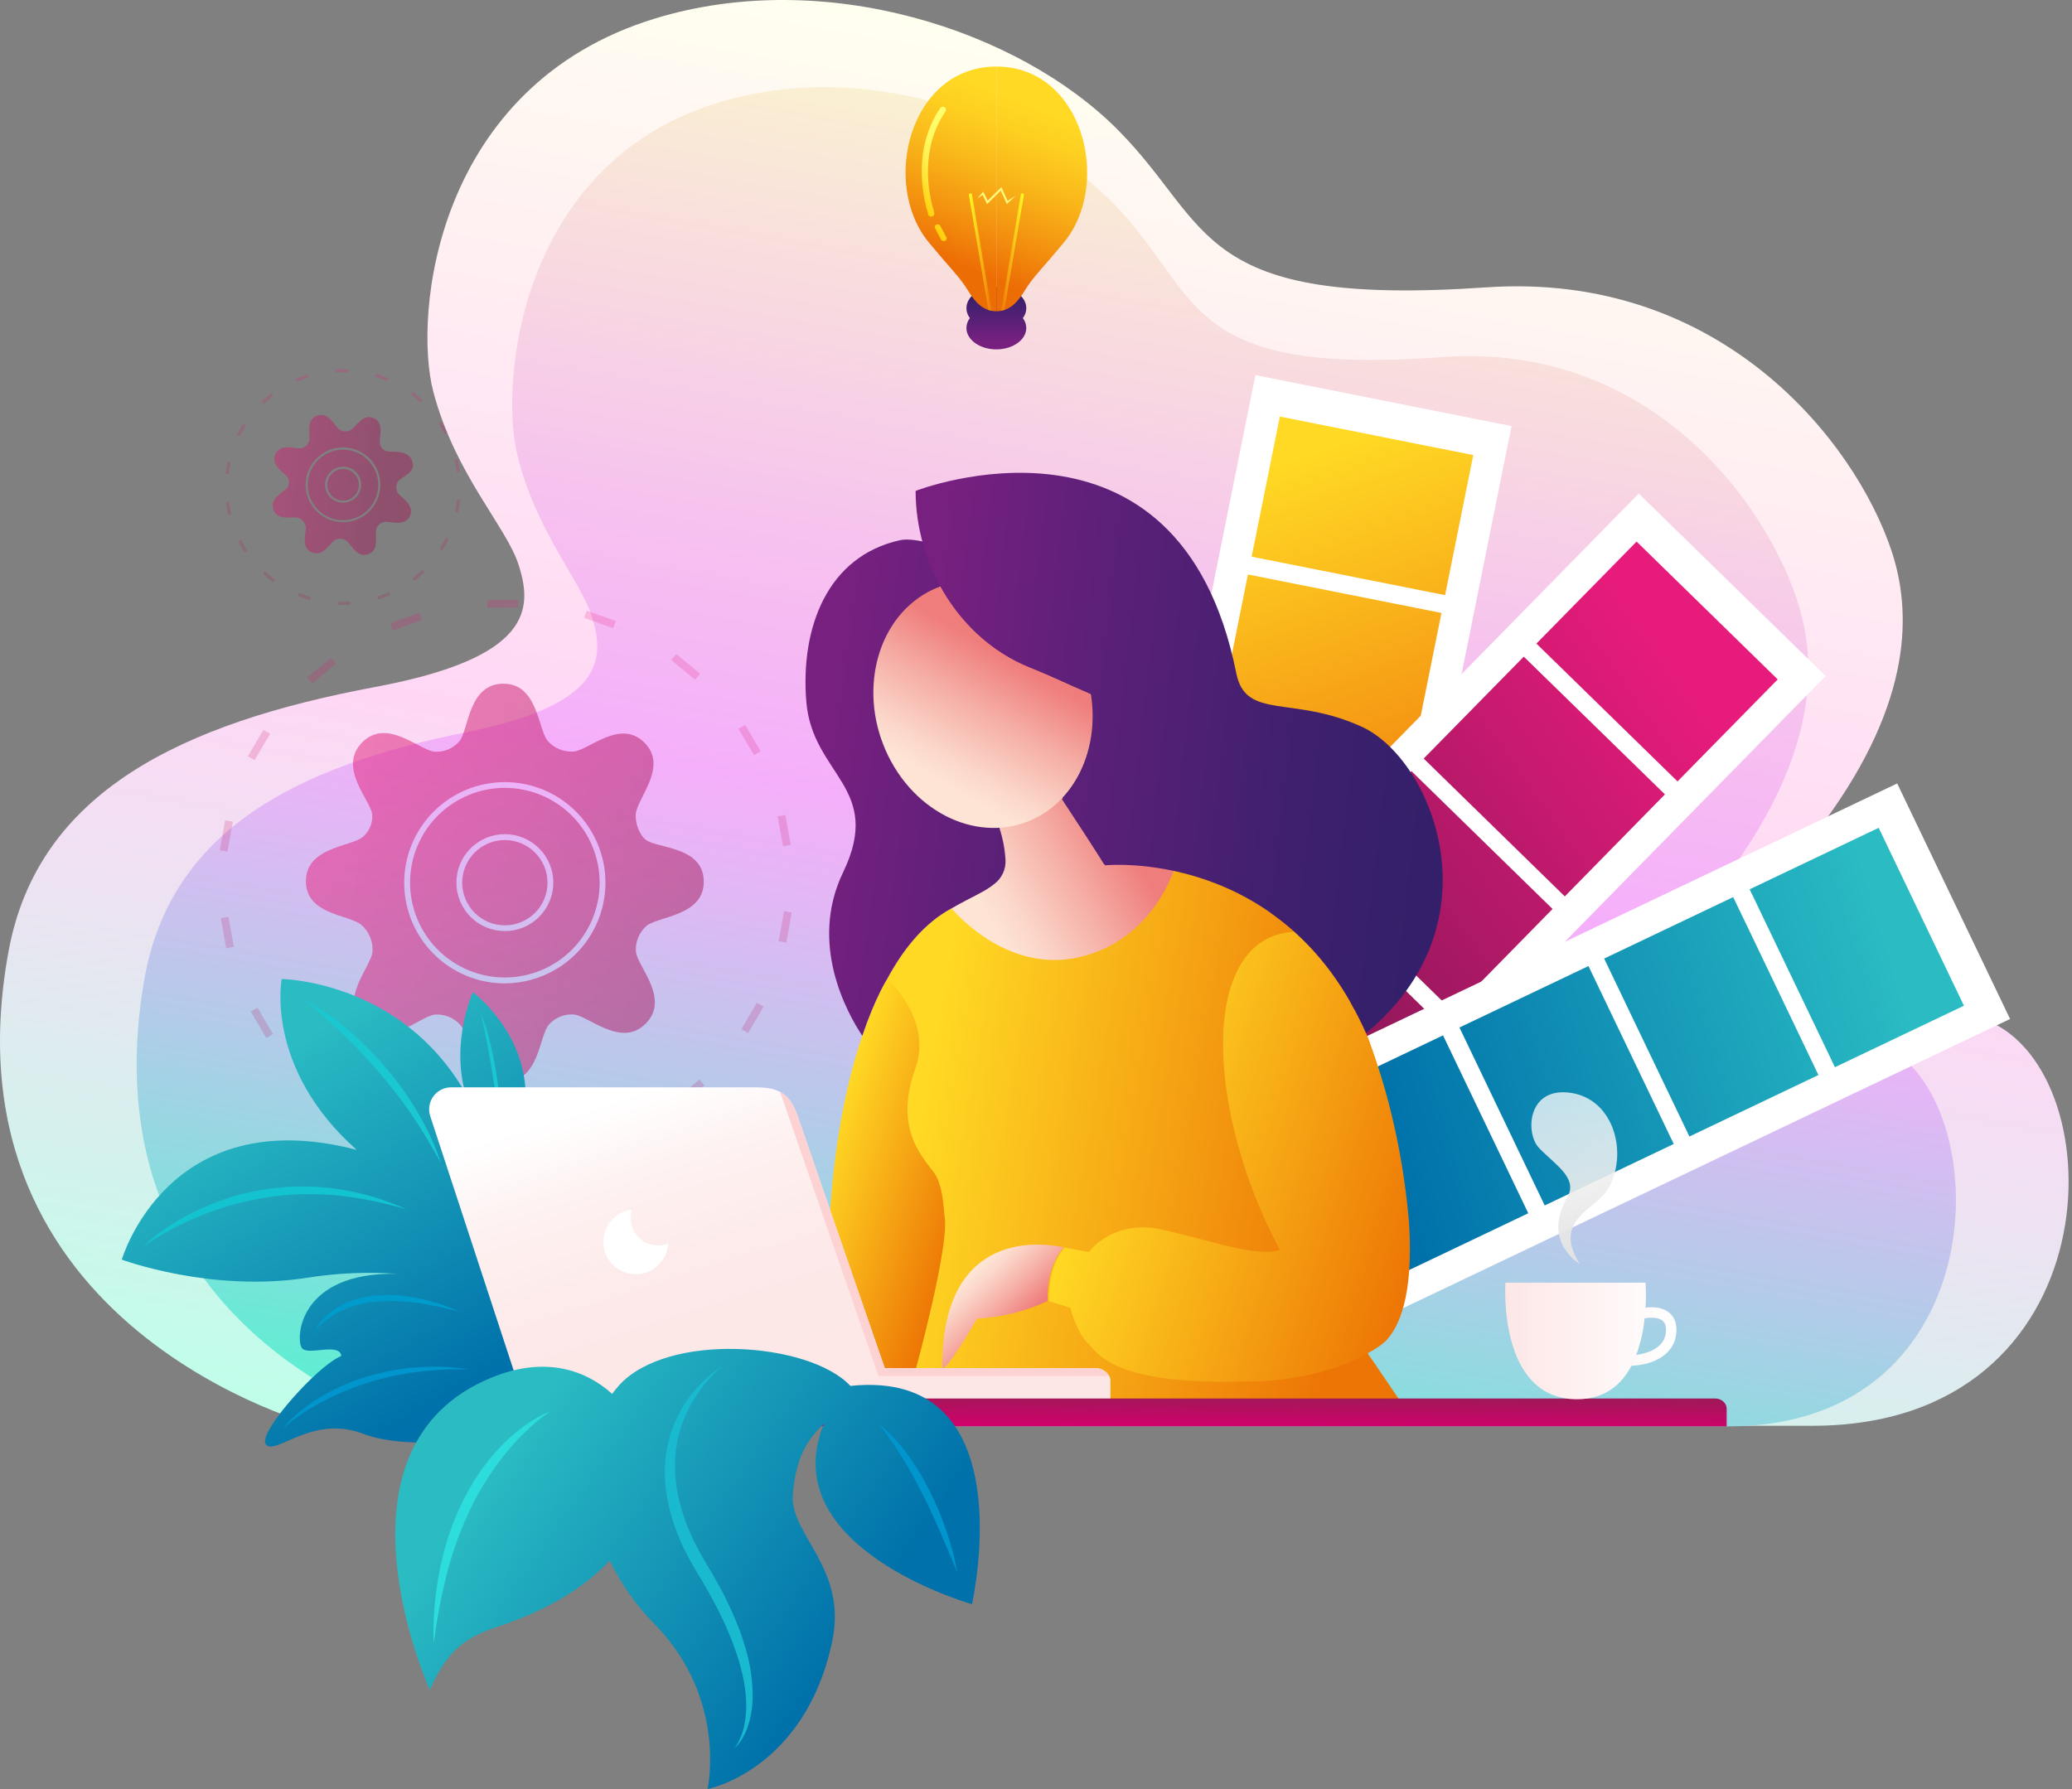<svg width="594" height="513" viewBox="0 0 594 513" fill="none" xmlns="http://www.w3.org/2000/svg">
<rect x="0" y="0" width="594" height="513" fill="#808080" stroke="none"/>
<path fill-rule="evenodd" clip-rule="evenodd" d="M519.562 408.828L91.326 409C91.326 409 -17.596 381.362 2.466 272.705C10.903 226.879 52.373 207.311 107.569 196.986C152.419 188.594 152.829 174.689 148.623 161.812C145.053 150.874 130.452 135.952 124.229 112.352C118.398 90.191 124.824 24.506 187.826 5.295C236.394 -9.532 292.143 8.566 320.637 37.412C347.702 64.771 342.478 88.145 426.079 82.4C493.513 77.778 531.985 126.816 542.308 158.089C547.871 174.974 548.692 200.721 522.781 235.901C509.179 254.339 522.989 273.597 569.784 292.683C606.857 307.796 606 408.828 519.562 408.828Z" fill="url(#paint0_linear_2_89)"/>
<path fill-rule="evenodd" clip-rule="evenodd" d="M495.5 409H119.405C119.405 409 23.716 383.068 41.339 281.045C48.777 238.026 85.182 219.655 133.675 209.957C173.077 202.079 173.433 189.026 169.729 176.934C166.578 166.669 153.765 152.655 148.325 130.507C143.2 109.701 148.836 48.037 204.214 29.971C246.88 16.053 295.854 33.038 320.885 60.123C344.667 85.84 340.072 107.774 413.518 102.39C472.754 98.051 506.567 144.085 515.622 173.449C520.51 189.295 521.229 213.472 498.463 246.495C486.519 263.803 498.654 281.887 539.779 299.798C572.344 313.991 573.5 409 495.5 409Z" fill="url(#paint1_linear_2_89)"/>
<path fill-rule="evenodd" clip-rule="evenodd" d="M359.907 107.559L433.331 122.176L393.826 318.29L320.402 303.673L359.907 107.559Z" fill="white"/>
<path fill-rule="evenodd" clip-rule="evenodd" d="M366.904 119.439L422.36 130.497L414.281 170.653L358.819 159.618L366.904 119.439ZM339.578 255.095L395.034 266.136L386.942 306.31L331.48 295.269L339.578 255.095ZM348.698 209.809L340.601 249.989L396.063 261.023L404.155 220.849L348.698 209.809ZM357.76 164.725L349.686 204.893L405.148 215.933L413.24 175.759L357.76 164.725Z" fill="url(#paint2_linear_2_89)"/>
<path fill-rule="evenodd" clip-rule="evenodd" d="M469.796 141.519L523.36 193.841L383.289 336.628L329.725 284.3L469.796 141.519Z" fill="url(#paint3_linear_2_89)"/>
<path fill-rule="evenodd" clip-rule="evenodd" d="M469.177 155.292L509.635 194.811L480.916 224.063L440.459 184.544L469.177 155.292ZM372.289 254.09L412.746 293.609L384.051 322.861L343.594 283.342L372.289 254.09ZM404.636 221.117L375.936 250.37L416.393 289.889L445.087 260.636L404.636 221.117ZM436.835 188.288L408.141 217.51L448.598 257.036L477.299 227.783L436.835 188.288Z" fill="url(#paint4_linear_2_89)"/>
<path fill-rule="evenodd" clip-rule="evenodd" d="M543.886 224.647L576.246 292.18L395.7 378.212L363.34 310.678L543.886 224.647Z" fill="white"/>
<path fill-rule="evenodd" clip-rule="evenodd" d="M538.579 237.371L501.591 254.994L506.398 265.023L508.314 269.016L526.038 306.006L563.02 288.377L538.579 237.371ZM413.686 296.882L376.697 314.505L401.138 365.517L438.127 347.888L413.686 296.882ZM461.735 290.276L460.598 287.895L455.38 277.004L418.392 294.627L442.839 345.65L479.827 328.021L461.735 290.276ZM503.673 271.409L501.626 267.13L496.867 257.238L459.878 274.861L464.953 285.449L466.375 288.425L484.319 325.879L521.308 308.25L503.673 271.409Z" fill="url(#paint5_linear_2_89)"/>
<path fill-rule="evenodd" clip-rule="evenodd" d="M392 387.997L391.922 387.884L392.125 387.788L392.613 387.515C394.124 386.699 395.528 385.729 396.825 384.604C400.603 380.771 404.976 371.933 403.649 350.578C401.692 327.325 394.017 300.185 390.215 293.097C388.579 290.05 387.169 287.187 385.657 284.431C382.92 279.845 379.768 275.564 376.204 271.588C362.674 258.613 348.431 251.501 336.716 249.179C328.042 246.894 316.625 247.989 316.619 247.989L297.479 217.326C297.479 217.326 293.213 218.85 287.799 220.849L287.537 220.945L286.906 221.177L285.717 221.599L285.58 221.647L285.496 221.677L285.086 221.825L283.474 222.421L283.17 222.528L282.932 222.617L282.593 222.724L282.313 222.825L282.093 222.903L281.373 223.165L281.183 223.236L281.016 223.295L280.885 223.343L280.713 223.409H280.647C283.896 230.134 287.983 238.704 288.311 246.62V246.555C288.311 246.721 288.311 246.888 288.311 247.055C288.307 247.082 288.307 247.11 288.311 247.138C288.291 248.385 287.997 249.594 287.431 250.705C286.865 251.816 286.083 252.746 285.086 253.494C282.182 255.845 279.071 256.887 272.818 260.428L272.919 260.464L272.818 260.428C241.142 277.498 238.013 347.906 238.013 347.906L254.963 401.174H401.025L393.695 390.389L392 387.997Z" fill="url(#paint6_linear_2_89)"/>
<path fill-rule="evenodd" clip-rule="evenodd" d="M254.309 280.7C254.309 280.7 240.761 301.816 237.971 347.954L253.642 392.306L262.513 392.698C262.513 392.698 272.074 357.756 270.843 349.114C270.438 346.269 270.491 341.972 268.689 337.806C266.886 333.64 255.368 325.873 262.382 306.458C267.517 292.145 254.309 280.7 254.309 280.7Z" fill="url(#paint7_linear_2_89)"/>
<path fill-rule="evenodd" clip-rule="evenodd" d="M336.668 249.096C336.668 249.096 330.659 269.552 309.39 274.462C288.12 279.372 272.776 260.452 272.776 260.452C279.029 256.881 282.123 255.816 285.026 253.471C286.104 252.66 286.929 251.643 287.501 250.421C288.073 249.199 288.325 247.914 288.257 246.567C287.93 238.633 283.848 230.063 280.594 223.355L287.733 220.754C293.147 218.754 297.413 217.231 297.413 217.231L316.553 247.894C316.553 247.894 328.012 246.805 336.668 249.096Z" fill="url(#paint8_linear_2_89)"/>
<path fill-rule="evenodd" clip-rule="evenodd" d="M300.341 373.064C293.918 376.03 287.175 377.707 280.112 378.093C280.112 378.093 270.117 395.353 270.117 391.836C270.117 351.668 299.722 356.548 304.945 357.661C304.916 357.661 299.954 362.5 300.341 373.064Z" fill="url(#paint9_linear_2_89)"/>
<path fill-rule="evenodd" clip-rule="evenodd" d="M397.152 384.634C395.855 385.759 394.451 386.729 392.94 387.544L392.452 387.818L392.25 387.866L392.327 388.026C376.221 396.775 357.867 396.079 357.867 396.079C319.266 397.359 314.863 388.145 311.692 384.979C308.521 381.813 306.855 374.998 306.855 374.998L300.668 373.094C300.668 373.094 300.221 363.261 305.243 357.691L312.162 359.042C312.162 359.042 318.974 349.162 333.878 352.727C348.782 356.292 354.642 358.512 361.776 358.905C365.583 359.113 366.869 358.345 366.869 358.345C345.617 318.511 343.445 268.671 371.033 267.159C374.106 269.99 376.966 273.021 379.613 276.254C382.253 279.568 384.633 283.059 386.752 286.729C388.448 289.544 391.024 294.906 391.173 295.263C396.396 307.982 401.989 327.319 403.946 350.572C405.303 371.933 400.93 380.771 397.152 384.634Z" fill="url(#paint10_linear_2_89)"/>
<path fill-rule="evenodd" clip-rule="evenodd" d="M247.193 297.001C250.923 285.973 254.332 280.7 254.332 280.7C259.033 271.968 265.042 264.63 272.776 260.464C279.029 256.893 282.123 255.827 285.026 253.483C286.104 252.672 286.929 251.655 287.501 250.433C288.073 249.211 288.325 247.926 288.257 246.579C288.075 243.488 287.506 240.47 286.549 237.526C284.985 232.503 282.635 227.593 280.6 223.403L287.739 220.748C293.153 218.748 297.419 217.225 297.419 217.225L316.559 247.888C316.559 247.888 327.982 246.817 336.657 249.078C348.371 251.399 362.645 258.553 376.174 271.528C379.732 275.505 382.878 279.787 385.61 284.372C386.514 286.02 387.395 287.711 388.281 289.449C405.499 225.724 278.036 150.459 258.003 154.899C237.227 159.493 229.445 179.896 231.147 201.12C232.849 222.343 253.44 225.765 241.69 250.15C231.855 270.558 242.755 290.306 247.193 297.001Z" fill="url(#paint11_linear_2_89)"/>
<path fill-rule="evenodd" clip-rule="evenodd" d="M312.751 199.048C312.703 198.994 312.645 198.953 312.579 198.923C305.969 196.114 302.197 194.162 295.206 191.353C284.062 186.865 275.263 178.378 269.623 168.141C268.365 168.599 267.147 169.147 265.97 169.784C250.977 177.985 245.914 199.048 254.666 216.802C263.417 234.556 282.67 242.341 297.669 234.14C309.366 227.73 315.018 213.463 312.751 199.048Z" fill="url(#paint12_linear_2_89)"/>
<path fill-rule="evenodd" clip-rule="evenodd" d="M391.619 296.251C429.994 264.41 410.473 217.689 390.542 208.464C370.611 199.239 357.141 206.678 354.404 192.99C338.049 111.237 262.483 140.763 262.483 140.763C262.483 161.928 274.977 183.223 295.206 191.353C302.197 194.168 305.969 196.114 312.579 198.923C313.09 199.144 313.174 200.334 313.299 201.959C313.626 205.673 313.299 211.922 311.936 216.153C310.934 219.37 309.522 222.396 307.7 225.23C305.743 228.206 304.374 229.075 304.469 229.223L316.845 248.12C316.845 248.12 368.029 242.894 391.619 296.251Z" fill="url(#paint13_linear_2_89)"/>
<g opacity="0.5">
<path d="M144.729 225.908C142.945 225.908 141.177 226.083 139.427 226.431C137.677 226.779 135.978 227.295 134.329 227.978C132.68 228.662 131.114 229.499 129.63 230.491C128.146 231.483 126.774 232.61 125.512 233.872C124.25 235.134 123.123 236.508 122.132 237.992C121.141 239.476 120.303 241.043 119.62 242.692C118.938 244.341 118.422 246.041 118.074 247.792C117.726 249.543 117.552 251.311 117.552 253.096C117.552 254.881 117.726 256.649 118.074 258.4C118.423 260.151 118.938 261.851 119.621 263.5C120.304 265.149 121.141 266.716 122.133 268.2C123.124 269.685 124.251 271.058 125.513 272.32C126.774 273.582 128.147 274.709 129.631 275.701C131.115 276.693 132.681 277.53 134.329 278.214C135.978 278.897 137.677 279.412 139.428 279.761C141.178 280.109 142.945 280.283 144.729 280.283C146.514 280.283 148.281 280.109 150.032 279.76C151.782 279.412 153.481 278.896 155.13 278.213C156.779 277.53 158.345 276.693 159.829 275.701C161.312 274.71 162.685 273.583 163.947 272.321C165.209 271.059 166.335 269.686 167.327 268.202C168.318 266.718 169.155 265.152 169.838 263.503C170.521 261.854 171.037 260.155 171.385 258.404C171.733 256.654 171.907 254.886 171.907 253.102C171.906 251.317 171.73 249.549 171.381 247.799C171.032 246.048 170.516 244.349 169.832 242.7C169.149 241.052 168.311 239.485 167.32 238.001C166.328 236.517 165.202 235.144 163.94 233.882C162.679 232.62 161.307 231.493 159.823 230.501C158.34 229.508 156.775 228.67 155.127 227.986C153.479 227.302 151.78 226.785 150.03 226.436C148.281 226.086 146.514 225.91 144.729 225.908ZM144.729 266.975C143.817 266.975 142.913 266.886 142.018 266.708C141.123 266.53 140.254 266.266 139.411 265.916C138.568 265.567 137.767 265.139 137.009 264.631C136.25 264.124 135.548 263.547 134.903 262.902C134.258 262.256 133.682 261.554 133.176 260.794C132.669 260.035 132.241 259.234 131.892 258.391C131.544 257.547 131.28 256.678 131.103 255.782C130.925 254.887 130.837 253.983 130.837 253.07C130.838 252.157 130.927 251.253 131.106 250.358C131.284 249.463 131.549 248.593 131.898 247.75C132.248 246.907 132.677 246.106 133.184 245.348C133.692 244.589 134.269 243.887 134.915 243.243C135.56 242.598 136.263 242.022 137.022 241.516C137.781 241.009 138.583 240.582 139.426 240.233C140.269 239.885 141.139 239.622 142.034 239.445C142.929 239.268 143.833 239.18 144.745 239.181C145.658 239.182 146.561 239.272 147.456 239.451C148.351 239.63 149.22 239.895 150.062 240.245C150.905 240.596 151.705 241.025 152.463 241.533C153.221 242.041 153.922 242.619 154.567 243.265C155.211 243.911 155.786 244.614 156.292 245.374C156.798 246.134 157.225 246.936 157.573 247.78C157.92 248.624 158.183 249.493 158.359 250.389C158.536 251.285 158.623 252.189 158.622 253.102C158.62 254.014 158.53 254.917 158.351 255.811C158.172 256.705 157.907 257.573 157.558 258.415C157.208 259.257 156.78 260.057 156.273 260.815C155.766 261.573 155.19 262.275 154.545 262.919C153.901 263.564 153.199 264.14 152.442 264.647C151.684 265.153 150.884 265.581 150.042 265.931C149.2 266.28 148.332 266.544 147.438 266.723C146.544 266.902 145.641 266.974 144.729 266.975ZM156.956 253.102C156.956 253.905 156.877 254.7 156.721 255.488C156.564 256.275 156.332 257.04 156.025 257.782C155.718 258.524 155.341 259.229 154.895 259.897C154.449 260.564 153.942 261.182 153.375 261.75C152.807 262.318 152.189 262.825 151.522 263.271C150.854 263.717 150.15 264.094 149.408 264.401C148.667 264.709 147.902 264.941 147.115 265.097C146.327 265.254 145.532 265.332 144.729 265.332C143.927 265.332 143.131 265.254 142.344 265.097C141.557 264.941 140.792 264.709 140.051 264.401C139.309 264.094 138.604 263.717 137.937 263.271C137.269 262.825 136.652 262.318 136.084 261.75C135.516 261.182 135.01 260.564 134.563 259.897C134.118 259.229 133.741 258.524 133.434 257.782C133.126 257.04 132.895 256.275 132.738 255.488C132.581 254.7 132.503 253.905 132.503 253.102C132.503 252.298 132.581 251.503 132.738 250.715C132.895 249.928 133.126 249.163 133.434 248.421C133.741 247.679 134.118 246.974 134.563 246.307C135.01 245.639 135.516 245.021 136.084 244.453C136.652 243.885 137.269 243.378 137.937 242.932C138.604 242.486 139.309 242.109 140.051 241.802C140.792 241.495 141.557 241.263 142.344 241.106C143.131 240.949 143.927 240.871 144.729 240.871C145.532 240.872 146.327 240.951 147.114 241.108C147.901 241.265 148.665 241.497 149.406 241.805C150.148 242.113 150.852 242.49 151.519 242.936C152.186 243.382 152.804 243.889 153.371 244.457C153.939 245.024 154.446 245.642 154.892 246.309C155.338 246.977 155.714 247.681 156.022 248.423C156.329 249.165 156.562 249.929 156.719 250.716C156.876 251.504 156.955 252.299 156.956 253.102ZM201.762 252.816C201.762 242.603 188.328 243.359 185.103 240.764C183.205 239.234 182.051 235.854 182.271 233.39C182.676 228.813 191.63 219.832 184.764 212.963C177.803 206.006 168.95 215.07 164.422 215.499C163.02 215.595 161.669 215.375 160.369 214.839C159.069 214.304 157.955 213.508 157.027 212.452C154.195 209.059 154.195 196.037 144.331 196.037C134.217 196.037 134.389 209.25 131.7 212.559C130.81 213.588 129.736 214.364 128.48 214.888C127.224 215.411 125.918 215.627 124.56 215.535C120.271 215.136 110.924 205.774 103.874 212.827C96.657 220.046 106.254 229.444 106.712 233.55C106.798 234.775 106.603 235.953 106.129 237.085C105.654 238.217 104.95 239.181 104.016 239.978C100.542 242.835 87.697 242.871 87.697 252.667C87.697 262.356 100.054 262.19 103.654 265.243C104.745 266.221 105.566 267.389 106.115 268.748C106.663 270.108 106.884 271.518 106.777 272.98C106.367 277.265 97.02 286.622 104.07 293.674C111.209 300.816 120.437 291.353 124.679 290.925C126.073 290.826 127.417 291.043 128.709 291.576C130.001 292.109 131.107 292.901 132.027 293.954C135.002 297.477 135.002 310.143 144.7 310.143C154.606 310.143 154.457 297.329 157.307 293.865C158.2 292.839 159.274 292.065 160.529 291.542C161.784 291.019 163.09 290.801 164.446 290.889C168.807 291.288 178.071 300.554 185.073 293.549C192.213 286.407 182.741 277.123 182.307 272.909C182.202 271.508 182.414 270.157 182.943 268.856C183.473 267.555 184.264 266.44 185.317 265.511C188.721 262.678 201.762 262.69 201.762 252.816ZM144.729 281.979C142.835 281.98 140.959 281.795 139.102 281.426C137.244 281.057 135.44 280.51 133.69 279.785C131.94 279.06 130.277 278.172 128.702 277.12C127.127 276.067 125.669 274.871 124.329 273.532C122.99 272.193 121.793 270.735 120.741 269.16C119.688 267.585 118.799 265.922 118.073 264.172C117.348 262.421 116.8 260.617 116.43 258.759C116.06 256.901 115.875 255.024 115.874 253.129C115.873 251.235 116.057 249.358 116.426 247.499C116.795 245.641 117.342 243.836 118.066 242.085C118.79 240.335 119.678 238.671 120.73 237.095C121.781 235.519 122.977 234.061 124.315 232.721C125.654 231.381 127.111 230.184 128.685 229.13C130.26 228.077 131.922 227.187 133.671 226.461C135.421 225.736 137.224 225.187 139.082 224.817C140.94 224.446 142.815 224.261 144.71 224.26C146.604 224.259 148.48 224.443 150.338 224.811C152.196 225.18 154 225.727 155.75 226.451C157.5 227.175 159.163 228.063 160.739 229.115C162.314 230.167 163.772 231.362 165.112 232.701C166.452 234.04 167.649 235.497 168.702 237.072C169.755 238.647 170.645 240.31 171.37 242.06C172.096 243.81 172.645 245.614 173.015 247.472C173.386 249.33 173.572 251.207 173.573 253.102C173.57 254.995 173.383 256.87 173.012 258.727C172.641 260.584 172.092 262.387 171.366 264.136C170.64 265.885 169.751 267.547 168.699 269.121C167.646 270.695 166.451 272.151 165.112 273.49C163.774 274.829 162.317 276.025 160.744 277.077C159.17 278.129 157.509 279.018 155.76 279.744C154.012 280.47 152.21 281.018 150.353 281.389C148.497 281.76 146.622 281.977 144.729 281.979Z" fill="url(#paint14_linear_2_89)"/>
</g>
<g opacity="0.45">
<path d="M94.878 129.541C94.253 129.768 93.656 130.054 93.088 130.399C92.519 130.744 91.99 131.141 91.499 131.591C91.009 132.04 90.567 132.533 90.174 133.069C89.781 133.606 89.444 134.176 89.163 134.779C88.883 135.382 88.664 136.006 88.506 136.652C88.348 137.299 88.255 137.954 88.227 138.619C88.198 139.283 88.235 139.944 88.337 140.601C88.439 141.259 88.604 141.9 88.833 142.524C89.061 143.149 89.348 143.746 89.694 144.314C90.04 144.882 90.438 145.411 90.888 145.9C91.338 146.39 91.831 146.831 92.369 147.223C92.906 147.615 93.476 147.951 94.079 148.231C94.682 148.51 95.307 148.728 95.953 148.885C96.6 149.041 97.255 149.133 97.919 149.16C98.584 149.187 99.244 149.149 99.901 149.046C100.558 148.943 101.199 148.776 101.823 148.547C102.447 148.317 103.042 148.029 103.61 147.682C104.177 147.335 104.705 146.936 105.193 146.484C105.682 146.033 106.122 145.539 106.513 145.001C106.904 144.463 107.238 143.892 107.517 143.287C107.795 142.683 108.012 142.058 108.167 141.411C108.322 140.764 108.413 140.109 108.439 139.444C108.464 138.779 108.425 138.118 108.321 137.462C108.216 136.805 108.049 136.164 107.818 135.54C107.589 134.92 107.301 134.327 106.955 133.763C106.609 133.198 106.212 132.673 105.763 132.187C105.314 131.701 104.822 131.263 104.288 130.873C103.753 130.483 103.185 130.149 102.585 129.871C101.985 129.592 101.363 129.375 100.72 129.219C100.077 129.063 99.425 128.97 98.764 128.942C98.103 128.914 97.445 128.95 96.792 129.051C96.138 129.152 95.5 129.315 94.878 129.541ZM100.125 143.825C99.482 144.061 98.818 144.164 98.134 144.135C97.449 144.106 96.797 143.947 96.176 143.658C95.555 143.369 95.013 142.972 94.55 142.467C94.087 141.962 93.738 141.387 93.504 140.743C93.27 140.099 93.168 139.435 93.199 138.75C93.229 138.066 93.39 137.413 93.68 136.793C93.97 136.172 94.368 135.631 94.874 135.169C95.38 134.707 95.955 134.359 96.599 134.126C97.244 133.894 97.908 133.793 98.592 133.825C99.276 133.857 99.928 134.019 100.548 134.311C101.168 134.602 101.708 135.002 102.169 135.509C102.63 136.016 102.976 136.592 103.207 137.237C103.441 137.881 103.542 138.545 103.512 139.229C103.481 139.914 103.321 140.566 103.031 141.187C102.74 141.807 102.343 142.349 101.837 142.811C101.332 143.273 100.769 143.592 100.125 143.825ZM102.612 137.451C102.819 138.016 102.91 138.598 102.885 139.199C102.861 139.8 102.722 140.373 102.469 140.919C102.217 141.464 101.869 141.941 101.427 142.348C100.985 142.756 100.481 143.063 99.917 143.27C99.353 143.477 98.77 143.568 98.169 143.544C97.569 143.519 96.996 143.38 96.45 143.127C95.905 142.875 95.428 142.527 95.021 142.085C94.614 141.642 94.307 141.139 94.1 140.574C93.893 140.01 93.801 139.427 93.826 138.826C93.851 138.226 93.989 137.652 94.242 137.107C94.494 136.561 94.842 136.084 95.284 135.677C95.726 135.269 96.229 134.962 96.793 134.755C97.358 134.548 97.941 134.456 98.542 134.481C99.142 134.505 99.716 134.644 100.261 134.897C100.807 135.15 101.283 135.498 101.691 135.94C102.098 136.383 102.405 136.886 102.612 137.451ZM118.188 132.219C116.885 128.648 112.239 129.839 110.769 129.345C109.817 128.989 109.2 128.322 108.919 127.345C108.479 125.702 110.448 121.429 107.176 119.917C103.903 118.406 101.94 122.667 100.417 123.399C99.406 123.852 98.414 123.813 97.442 123.28C96.02 122.459 94.354 117.923 90.897 119.185C87.441 120.447 89.113 125.059 88.607 126.553C88.231 127.557 87.529 128.209 86.501 128.511C84.954 128.922 80.504 126.857 78.945 130.214C77.386 133.57 81.92 135.695 82.58 137.07C82.975 137.95 82.937 138.811 82.467 139.653C81.616 141.093 77.148 142.748 78.397 146.158C79.647 149.569 83.925 147.902 85.537 148.497C86.605 148.923 87.297 149.689 87.613 150.795C88.024 152.342 85.959 156.794 89.315 158.353C92.67 159.913 94.723 155.449 96.145 154.782C97.146 154.333 98.128 154.373 99.09 154.901C100.571 155.746 102.196 160.157 105.575 158.919C108.954 157.681 107.36 153.205 107.884 151.64C108.265 150.636 108.971 149.983 110.002 149.682C111.572 149.265 115.981 151.306 117.528 147.974C119.075 144.641 114.618 142.552 113.928 141.135C113.466 140.126 113.5 139.134 114.029 138.159C114.886 136.731 119.449 135.659 118.188 132.219ZM102.017 149.063C101.357 149.306 100.68 149.482 99.985 149.591C99.29 149.7 98.591 149.741 97.888 149.712C97.185 149.684 96.492 149.587 95.808 149.422C95.124 149.257 94.463 149.027 93.825 148.731C93.186 148.436 92.583 148.081 92.014 147.667C91.446 147.253 90.923 146.787 90.446 146.269C89.97 145.752 89.548 145.193 89.181 144.592C88.815 143.992 88.51 143.361 88.268 142.701C88.025 142.04 87.849 141.362 87.74 140.667C87.631 139.972 87.591 139.273 87.62 138.57C87.649 137.867 87.746 137.173 87.911 136.489C88.077 135.805 88.307 135.144 88.603 134.506C88.899 133.867 89.254 133.264 89.668 132.695C90.083 132.127 90.549 131.604 91.066 131.127C91.584 130.651 92.143 130.229 92.743 129.863C93.344 129.496 93.974 129.192 94.634 128.95C95.295 128.707 95.973 128.532 96.668 128.423C97.363 128.315 98.062 128.275 98.764 128.304C99.467 128.333 100.16 128.431 100.844 128.597C101.528 128.763 102.188 128.993 102.827 129.29C103.465 129.586 104.068 129.941 104.636 130.356C105.204 130.771 105.726 131.238 106.202 131.755C106.678 132.273 107.1 132.833 107.466 133.434C107.832 134.035 108.136 134.665 108.377 135.326C108.619 135.986 108.794 136.663 108.902 137.357C109.01 138.052 109.05 138.75 109.021 139.452C108.991 140.154 108.894 140.847 108.729 141.53C108.563 142.213 108.333 142.873 108.038 143.511C107.743 144.148 107.388 144.751 106.974 145.319C106.561 145.887 106.095 146.409 105.579 146.885C105.062 147.361 104.505 147.783 103.905 148.149C103.306 148.516 102.677 148.82 102.017 149.063Z" fill="url(#paint15_linear_2_89)"/>
</g>
<g opacity="0.2">
<path fill-rule="evenodd" clip-rule="evenodd" d="M99.792 106.752H96.133V105.83H99.792V106.752ZM88.143 107.347L84.704 108.639L85.019 109.502L88.458 108.252L88.143 107.347ZM77.719 112.805L74.917 115.156L75.512 115.864L78.32 113.483L77.719 112.805ZM69.776 121.435L67.944 124.607L68.741 125.065L70.574 121.893L69.776 121.435ZM65.273 132.291L64.636 135.898L65.546 136.058L66.183 132.452L65.273 132.291ZM64.755 144.033L65.392 147.64L66.296 147.479L65.659 143.873L64.755 144.033ZM68.283 155.241L70.11 158.413L70.907 157.954L69.08 154.782L68.283 155.241ZM75.423 164.567L78.225 166.947L78.82 166.239L76.012 163.859L75.423 164.567ZM85.358 170.888L88.797 172.143L89.113 171.274L85.674 170.025L85.358 170.888ZM96.823 173.441H100.488V172.524H96.823V173.441ZM108.472 171.911L111.911 170.655L111.596 169.792L108.157 171.042L108.472 171.911ZM118.896 166.489L121.698 164.109L121.103 163.406L118.301 165.787L118.896 166.489ZM126.839 157.824L128.665 154.651L127.868 154.193L126.042 157.365L126.839 157.824ZM131.337 146.968L131.973 143.361L131.063 143.2L130.432 146.807L131.337 146.968ZM131.854 135.225L131.218 131.654L130.307 131.809L130.95 135.415L131.854 135.225ZM128.326 124.018L126.494 120.846L125.696 121.31L127.529 124.476L128.326 124.018ZM121.187 114.692L118.378 112.341L117.784 113.043L120.592 115.424L121.187 114.692ZM111.281 108.377L107.842 107.127L107.526 107.99L110.942 109.234L111.281 108.377Z" fill="url(#paint16_linear_2_89)"/>
</g>
<g opacity="0.2">
<path fill-rule="evenodd" clip-rule="evenodd" d="M148.612 174.203H139.702V172H148.612V174.203ZM120.245 175.624L111.87 178.711L112.638 180.772L121.012 177.786L120.245 175.624ZM94.86 188.663L88.036 194.279L89.485 195.971L96.324 190.283L94.86 188.663ZM75.518 209.28L71.056 216.857L72.997 217.952L77.459 210.374L75.518 209.28ZM64.55 235.214L63 243.831L65.217 244.213L66.767 235.599L64.55 235.214ZM63.29 263.265L64.84 271.882L67.042 271.498L65.492 262.883L63.29 263.265ZM71.882 290.041L76.329 297.619L78.271 296.522L73.823 288.944L71.882 290.041ZM89.268 312.32L96.092 318.006L97.541 316.315L90.702 310.629L89.268 312.32ZM113.463 327.421L121.837 330.419L122.607 328.343L114.231 325.359L113.463 327.421ZM141.382 333.52H150.307V331.329H141.382V333.52ZM169.75 329.865L178.125 326.864L177.358 324.803L168.983 327.789L169.75 329.865ZM195.135 316.912L201.958 311.226L200.509 309.547L193.686 315.235L195.135 316.912ZM214.478 296.212L218.924 288.631L216.983 287.537L212.537 295.115L214.478 296.212ZM225.431 270.277L226.98 261.66L224.764 261.275L223.227 269.892L225.431 270.277ZM226.69 242.224L225.141 233.693L222.923 234.063L224.489 242.677L226.69 242.224ZM218.099 215.45L213.637 207.873L211.694 208.981L216.158 216.545L218.099 215.45ZM200.714 193.171L193.873 187.555L192.427 189.232L199.265 194.92L200.714 193.171ZM176.591 178.085L168.216 175.098L167.446 177.16L175.765 180.132L176.591 178.085Z" fill="url(#paint17_linear_2_89)"/>
</g>
<path fill-rule="evenodd" clip-rule="evenodd" d="M144.134 348.329C143.255 339.95 141.339 331.816 138.387 323.927C140.636 327.104 143.301 329.882 146.383 332.259C160.52 302.893 135.549 284.509 135.549 284.509C135.549 284.509 129.219 298.495 133.372 313.321C114.869 281.122 80.754 280.723 80.754 280.723C80.754 280.723 75.786 306.173 102.249 329.712C48.073 315.594 34.918 361.184 34.918 361.184C34.918 361.184 60.656 370.784 88.464 366.321C96.862 365.013 105.301 364.656 113.78 365.249C85.43 364.708 84.716 384.015 86.531 386.515C88.226 388.854 96.996 384.902 97.835 388.633C97.894 388.901 97.835 388.633 95.699 389.973C88.774 394.311 73.257 411.72 76.381 414.375C79.504 417.029 89.714 405.62 104.088 411.113C118.462 416.606 144.67 411.476 144.67 411.476C144.67 411.476 179.005 381.622 137.923 369.273C139.518 369.713 140.386 370.011 140.386 370.011C140.386 370.011 200.965 380.742 144.134 348.329Z" fill="url(#paint18_linear_2_89)"/>
<path d="M90.154 381.884C90.965 380.121 92.087 378.585 93.521 377.278C94.232 376.623 94.99 376.028 95.794 375.492C96.205 375.23 96.585 374.897 97.02 374.701L98.305 374.016C101.85 372.332 105.584 371.451 109.508 371.374C113.363 371.124 117.171 371.743 120.895 372.451C121.817 372.683 122.734 372.939 123.65 373.195C124.566 373.451 125.482 373.671 126.375 373.98C128.16 374.635 129.945 375.302 131.67 376.016C129.814 375.629 127.987 375.195 126.172 374.748L120.657 373.724L117.885 373.415C116.967 373.277 116.045 373.19 115.118 373.153L112.352 373.046C111.892 373.016 111.432 373.016 110.971 373.046L109.591 373.105L108.217 373.165L106.854 373.355C105.944 373.438 105.044 373.581 104.153 373.784C102.36 374.144 100.618 374.676 98.929 375.379L97.674 375.921C97.266 376.112 96.87 376.324 96.484 376.557L95.889 376.891C95.682 376.994 95.483 377.113 95.294 377.248L94.152 378.016C92.627 379.107 91.294 380.396 90.154 381.884Z" fill="#009BCD"/>
<path d="M81.194 409.631C81.875 408.614 82.668 407.693 83.574 406.869L84.906 405.637L86.305 404.447C86.763 404.054 87.263 403.709 87.744 403.34C88.226 402.971 88.72 402.614 89.22 402.275C90.249 401.626 91.249 400.936 92.296 400.323C96.514 397.853 100.972 395.944 105.67 394.597C106.265 394.43 106.825 394.216 107.42 394.085L109.204 393.663L110.989 393.258L111.876 393.056L112.774 392.913L116.374 392.359C116.969 392.258 117.564 392.228 118.159 392.187L119.943 392.05C122.359 391.875 124.776 391.837 127.196 391.937C128.402 391.966 129.604 392.057 130.801 392.21C131.991 392.33 133.181 392.466 134.371 392.609C133.181 392.609 131.962 392.651 130.766 392.651C129.57 392.651 128.386 392.603 127.196 392.728L123.626 392.96C122.436 392.996 121.246 393.216 120.057 393.341L118.272 393.562C117.672 393.62 117.077 393.71 116.487 393.829L112.982 394.49L112.108 394.651L111.251 394.877L109.526 395.323L107.8 395.752C107.205 395.889 106.664 396.103 106.099 396.27C104.974 396.645 103.832 396.966 102.725 397.388L99.4 398.644L96.145 400.073C95.062 400.555 94.021 401.12 92.95 401.644C91.879 402.168 90.868 402.781 89.827 403.346C88.785 403.912 87.774 404.536 86.792 405.227L85.305 406.215L83.907 407.25C82.922 407.952 82.018 408.746 81.194 409.631Z" fill="#0096CD"/>
<path d="M40.945 357.518C43.382 355.183 46.026 353.112 48.876 351.305C49.584 350.846 50.304 350.418 51.024 349.977C51.743 349.537 52.481 349.126 53.225 348.721C54.712 347.928 56.225 347.18 57.764 346.478C63.971 343.643 70.457 341.772 77.219 340.865C80.575 340.397 83.946 340.181 87.334 340.217C90.725 340.243 94.096 340.515 97.448 341.032C104.137 342.081 110.554 344.025 116.701 346.865C110.336 344.903 103.843 343.558 97.222 342.829C93.94 342.5 90.65 342.367 87.352 342.431H86.12L84.888 342.496C84.067 342.544 83.246 342.561 82.425 342.633L79.974 342.865C79.153 342.942 78.344 343.085 77.529 343.186C70.985 344.115 64.639 345.791 58.49 348.216C56.949 348.811 55.432 349.459 53.927 350.144C53.171 350.477 52.434 350.846 51.684 351.197C50.934 351.549 50.197 351.929 49.471 352.328C46.512 353.866 43.67 355.596 40.945 357.518Z" fill="#14C3D0"/>
<path d="M87.352 286.729C91.925 289.201 96.17 292.149 100.084 295.573C101.065 296.418 102.041 297.275 102.987 298.156L105.789 300.858C107.574 302.751 109.359 304.607 111.013 306.631L112.262 308.125C112.679 308.625 113.06 309.155 113.452 309.666C114.238 310.702 115.041 311.726 115.791 312.785C117.213 314.958 118.765 317.058 119.955 319.332C122.592 323.816 124.744 328.522 126.411 333.449C123.834 328.968 121.371 324.522 118.438 320.314L117.397 318.725C117.224 318.457 117.04 318.201 116.844 317.945L116.278 317.177L114.029 314.089L111.65 311.113C111.251 310.613 110.87 310.101 110.46 309.619L109.216 308.173C105.932 304.273 102.462 300.547 98.804 296.995C95.145 293.412 91.356 290.002 87.352 286.729Z" fill="#19C8D0"/>
<path d="M137.733 290.395C138.925 293.166 139.853 296.023 140.517 298.965C141.219 301.89 141.802 304.834 142.266 307.798C142.504 309.28 142.713 310.773 142.915 312.25C143.117 313.726 143.278 315.225 143.426 316.719C143.575 318.213 143.7 319.695 143.813 321.201C143.926 322.707 144.004 324.177 144.045 325.694C143.522 322.719 143.052 319.784 142.594 316.826L141.195 307.976L140.826 305.768L140.44 303.56C140.19 302.09 139.928 300.626 139.648 299.156C139.51 298.422 139.367 297.69 139.22 296.96C139.083 296.228 138.923 295.501 138.768 294.769C138.47 293.305 138.149 291.835 137.733 290.395Z" fill="#19C8D0"/>
<path fill-rule="evenodd" clip-rule="evenodd" d="M318.338 395.99V401.209H149.965L123.347 320.064C123.188 319.585 123.088 319.093 123.047 318.59C123.006 318.087 123.026 317.586 123.105 317.087C123.185 316.589 123.322 316.107 123.517 315.641C123.713 315.176 123.96 314.74 124.26 314.334C124.56 313.928 124.904 313.563 125.292 313.24C125.68 312.916 126.1 312.644 126.553 312.421C127.006 312.199 127.479 312.034 127.972 311.925C128.465 311.816 128.964 311.768 129.469 311.779H216.564C219.581 311.779 221.854 312.154 223.638 313.095C225.953 314.285 227.44 316.469 228.666 319.981L253.642 392.306H313.953C314.781 392.276 315.558 392.462 316.282 392.865C317.007 393.268 317.575 393.83 317.987 394.549C318.22 395.001 318.337 395.481 318.338 395.99Z" fill="url(#paint19_linear_2_89)"/>
<path fill-rule="evenodd" clip-rule="evenodd" d="M317.987 394.549H251.857L223.638 313.094C225.953 314.285 227.44 316.469 228.666 319.981L253.642 392.306H313.953C314.781 392.276 315.558 392.462 316.282 392.865C317.007 393.268 317.575 393.83 317.987 394.549Z" fill="#FCD2D2"/>
<path fill-rule="evenodd" clip-rule="evenodd" d="M191.523 356.578C191.461 357.762 191.183 358.892 190.689 359.97C190.194 361.047 189.518 361.995 188.661 362.814C187.803 363.632 186.825 364.263 185.725 364.707C184.626 365.15 183.484 365.375 182.299 365.381C181.114 365.386 179.969 365.173 178.866 364.74C177.762 364.307 176.778 363.686 175.912 362.876C175.047 362.066 174.362 361.124 173.857 360.051C173.352 358.979 173.063 357.851 172.99 356.667C172.917 355.484 173.065 354.329 173.435 353.202C173.804 352.076 174.369 351.057 175.128 350.147C175.888 349.237 176.788 348.499 177.83 347.934C178.872 347.369 179.982 347.016 181.159 346.876C180.709 348.32 180.678 349.773 181.064 351.235C181.45 352.697 182.196 353.945 183.299 354.978C184.403 356.012 185.697 356.673 187.181 356.961C188.665 357.25 190.112 357.122 191.523 356.578Z" fill="white"/>
<path fill-rule="evenodd" clip-rule="evenodd" d="M149 401H491.676C493.502 401 495 402.313 495 403.921V409H149V401Z" fill="url(#paint20_linear_2_89)"/>
<path fill-rule="evenodd" clip-rule="evenodd" d="M243.784 397.394C237.9 391.05 224.525 387.11 210.936 386.8C197.847 386.497 184.556 389.568 177.589 397.097C176.842 397.916 176.144 398.775 175.495 399.674C167.873 392.794 156.224 388.764 140.987 394.978C91.79 415.029 123.192 484.551 123.192 484.551C127.654 474.891 131.735 470.047 142.165 466.624C158.021 461.429 168.248 454.501 174.793 447.442C178.026 454.199 182.272 460.244 187.531 465.577C208.681 487.051 202.839 512.994 202.839 512.994C202.839 512.994 230.802 507.56 238.584 470.594C243.016 449.466 226.334 440.104 227.28 428.462C228.226 416.821 232.26 412.059 236.204 408.226C221.592 443.871 278.63 459.982 278.63 459.982C278.63 459.982 294.159 392.133 243.784 397.394Z" fill="url(#paint21_linear_2_89)"/>
<path d="M157.783 404.673C156.434 405.566 155.143 406.536 153.909 407.584C152.66 408.601 151.482 409.696 150.34 410.815C148.055 413.05 145.935 415.43 143.98 417.957C140.062 423.001 136.776 428.427 134.121 434.235C131.469 440.07 129.375 446.099 127.838 452.322C126.297 458.603 125.123 464.951 124.316 471.368C124.086 464.824 124.556 458.331 125.726 451.888L126.178 449.472C126.351 448.668 126.541 447.871 126.726 447.091C127.071 445.484 127.559 443.913 127.999 442.33C128.953 439.17 130.102 436.083 131.444 433.069C132.784 430.04 134.335 427.124 136.096 424.32C137.867 421.518 139.85 418.875 142.046 416.392C144.243 413.904 146.659 411.651 149.293 409.631C150.599 408.627 151.959 407.702 153.374 406.858C154.777 405.995 156.246 405.267 157.783 404.673Z" fill="#2DDCDC"/>
<path d="M206.902 391.829C199.317 398.335 194.408 407.601 193.629 417.213C193.267 422.055 193.731 426.817 195.021 431.497C196.338 436.194 198.171 440.679 200.518 444.954C201.679 447.103 202.982 449.12 204.267 451.364C205.552 453.608 206.766 455.757 207.896 458.03C209.026 460.304 210.073 462.607 211.049 464.958C212.02 467.312 212.867 469.711 213.59 472.154C215.131 477.083 215.853 482.13 215.755 487.295C215.677 489.876 215.243 492.395 214.452 494.853C214.043 496.067 213.524 497.232 212.894 498.347C212.265 499.47 211.471 500.462 210.514 501.323C211.288 500.343 211.896 499.27 212.34 498.103C212.809 496.966 213.16 495.793 213.393 494.585C213.874 492.182 214.034 489.758 213.875 487.312C213.737 484.875 213.388 482.469 212.828 480.093C212.301 477.704 211.616 475.361 210.776 473.064C209.133 468.431 207.146 463.952 204.814 459.625C204.219 458.536 203.672 457.447 203.029 456.381C202.387 455.316 201.839 454.227 201.185 453.174C199.935 451.084 198.591 448.888 197.395 446.627C194.925 442.093 193.073 437.32 191.838 432.307C191.229 429.787 190.833 427.233 190.648 424.647C190.495 422.058 190.594 419.479 190.946 416.91C191.301 414.37 191.922 411.897 192.808 409.491C193.694 407.085 194.825 404.8 196.202 402.637C197.578 400.473 199.168 398.481 200.972 396.659C202.776 394.837 204.753 393.227 206.902 391.829Z" fill="#19B9D0"/>
<path d="M251.786 408.298C253.449 409.506 254.969 410.875 256.343 412.405C257.051 413.143 257.688 413.946 258.366 414.72C259.044 415.493 259.615 416.345 260.246 417.154C262.653 420.482 264.769 423.986 266.594 427.665C268.421 431.329 269.995 435.098 271.318 438.973C271.985 440.901 272.508 442.865 273.103 444.817C273.585 446.805 274.061 448.781 274.442 450.769C273.585 448.912 272.829 447.031 272.062 445.157L270.872 442.371C270.462 441.449 270.122 440.502 269.682 439.586C268.808 437.771 268.105 435.878 267.195 434.087C266.761 433.182 266.35 432.259 265.934 431.349L264.578 428.676C262.793 425.105 260.889 421.534 258.789 418.136C257.712 416.446 256.653 414.738 255.481 413.101C254.343 411.428 253.111 409.827 251.786 408.298Z" fill="#0096CD"/>
<path fill-rule="evenodd" clip-rule="evenodd" d="M294.218 88.359C294.218 84.978 290.375 82.234 285.639 82.234C280.903 82.234 277.06 84.978 277.06 88.359C277.067 89.42 277.392 90.372 278.036 91.216C277.394 92.053 277.067 92.999 277.054 94.055C277.054 97.435 280.897 100.179 285.633 100.179C290.369 100.179 294.212 97.435 294.212 94.055C294.2 92.999 293.872 92.053 293.231 91.216C293.879 90.374 294.208 89.421 294.218 88.359Z" fill="url(#paint22_linear_2_89)"/>
<path fill-rule="evenodd" clip-rule="evenodd" d="M285.639 19.081V89.24C286.091 89.241 286.539 89.201 286.984 89.121C287.303 89.064 287.616 88.985 287.924 88.882C291.386 87.752 293.153 84.187 294.468 82.234C296.759 78.836 298.597 77.235 304.928 69.611C318.933 52.744 310.479 19.081 285.639 19.081Z" fill="url(#paint23_linear_2_89)"/>
<path fill-rule="evenodd" clip-rule="evenodd" d="M285.639 19.081V89.24C285.187 89.241 284.739 89.201 284.294 89.121C283.975 89.064 283.662 88.985 283.354 88.882C279.892 87.752 278.125 84.187 276.81 82.234C274.519 78.836 272.681 77.235 266.351 69.611C252.345 52.744 260.782 19.081 285.639 19.081Z" fill="url(#paint24_linear_2_89)"/>
<path d="M284.294 89.121C283.975 89.064 283.662 88.985 283.354 88.883L277.786 55.982C277.738 55.688 277.861 55.517 278.155 55.47C278.445 55.422 278.615 55.543 278.666 55.833L284.294 89.121Z" fill="url(#paint25_linear_2_89)"/>
<path d="M286.96 89.121C287.279 89.064 287.592 88.985 287.9 88.882L293.504 55.982C293.552 55.688 293.429 55.517 293.135 55.47C292.845 55.422 292.675 55.543 292.624 55.833L286.96 89.121Z" fill="url(#paint26_linear_2_89)"/>
<path d="M280.118 56.964L281.605 55.244L281.873 54.934L282.069 55.333L283.325 57.88L282.855 57.797L286.781 53.952L287.085 53.654L287.257 54.041L289 57.886L288.548 57.773L291.249 56.089L288.911 58.249L288.626 58.511L288.459 58.136L286.716 54.285L287.198 54.375L283.271 58.225L282.974 58.511L282.795 58.142L281.534 55.601L281.998 55.69L280.118 56.964Z" fill="#FFF980"/>
<path d="M266.928 62.088C266.529 62.086 266.251 61.902 266.095 61.535C266.031 61.409 265.998 61.276 265.994 61.136C265.996 61.116 265.996 61.096 265.994 61.076C264.441 55.922 261.674 42.68 269.528 31.008C269.661 30.794 269.851 30.66 270.098 30.607C270.345 30.553 270.573 30.597 270.783 30.738C270.993 30.878 271.12 31.073 271.164 31.322C271.209 31.571 271.157 31.797 271.009 32.002C263.584 43.043 266.249 55.654 267.707 60.57C267.826 60.975 268.052 61.731 267.291 62.04C267.173 62.079 267.052 62.095 266.928 62.088ZM270.896 69.046C271.101 68.978 271.244 68.844 271.326 68.645C271.408 68.445 271.399 68.249 271.301 68.058L269.569 64.784C269.301 64.334 268.924 64.207 268.439 64.403C268.234 64.472 268.09 64.607 268.009 64.807C267.927 65.008 267.936 65.204 268.034 65.397L269.766 68.671C269.924 68.938 270.158 69.085 270.468 69.111C270.616 69.125 270.759 69.103 270.896 69.046Z" fill="url(#paint27_linear_2_89)"/>
<path d="M478.572 376.444C476.501 374.659 473.503 374.742 471.736 374.962C471.891 372.57 471.891 370.177 471.736 367.785H431.576C431.576 367.785 429.256 401.221 452.102 401.221C460.057 401.221 464.834 397.055 467.696 391.633C475.187 391.234 480.101 387.687 480.559 382.259C480.767 379.694 480.101 377.742 478.572 376.444ZM477.584 381.997C477.239 386.033 473.283 387.949 469.088 388.509C470.321 385.111 471.115 381.613 471.468 378.016C472.759 377.778 475.312 377.587 476.638 378.718C477.412 379.367 477.715 380.468 477.584 381.997Z" fill="url(#paint28_linear_2_89)"/>
<path d="M452.899 362.422C452.899 362.422 441.869 356.155 449.33 343.264C452.465 337.866 445.885 333.991 441.262 329.23C437.097 324.915 437.906 311.333 450.579 313.404C462.906 315.422 466.881 331.2 460.86 341.133C457.504 346.704 444.85 349.817 452.899 362.422Z" fill="url(#paint29_linear_2_89)"/>
<defs>
<linearGradient id="paint0_linear_2_89" x1="348.949" y1="19.742" x2="274.586" y2="441.301" gradientUnits="userSpaceOnUse">
<stop stop-color="#FFFFF0"/>
<stop offset="0.51" stop-color="#FFD7F5"/>
<stop offset="0.67" stop-color="#EDE2F2"/>
<stop offset="1" stop-color="#BEFFE9"/>
</linearGradient>
<linearGradient id="paint1_linear_2_89" x1="349.045" y1="43.101" x2="279.723" y2="437.332" gradientUnits="userSpaceOnUse">
<stop stop-color="#FAF0D2"/>
<stop offset="0.33" stop-color="#F6C1EF"/>
<stop offset="0.5" stop-color="#F5AFFA"/>
<stop offset="0.58" stop-color="#E3B7F5"/>
<stop offset="0.74" stop-color="#B3CBE9"/>
<stop offset="0.96" stop-color="#66EBD5"/>
<stop offset="0.99" stop-color="#5AF0D2"/>
</linearGradient>
<linearGradient id="paint2_linear_2_89" x1="403.078" y1="286.741" x2="350.757" y2="138.99" gradientUnits="userSpaceOnUse">
<stop stop-color="#ED5E05"/>
<stop offset="1" stop-color="#FFD924"/>
</linearGradient>
<linearGradient id="paint3_linear_2_89" x1="434.117" y1="294.924" x2="418.963" y2="183.199" gradientUnits="userSpaceOnUse">
<stop stop-color="white"/>
<stop offset="1" stop-color="white"/>
</linearGradient>
<linearGradient id="paint4_linear_2_89" x1="484.92" y1="198.09" x2="368.29" y2="280.045" gradientUnits="userSpaceOnUse">
<stop stop-color="#E71B7B"/>
<stop offset="0.08" stop-color="#E01B78"/>
<stop offset="1" stop-color="#8C1759"/>
</linearGradient>
<linearGradient id="paint5_linear_2_89" x1="543.666" y1="279.093" x2="396.063" y2="323.79" gradientUnits="userSpaceOnUse">
<stop stop-color="#2ABBC3"/>
<stop offset="1" stop-color="#0071AA"/>
</linearGradient>
<linearGradient id="paint6_linear_2_89" x1="391.161" y1="329.521" x2="266.148" y2="307.47" gradientUnits="userSpaceOnUse">
<stop stop-color="#ED7505"/>
<stop offset="1" stop-color="#FFD924"/>
</linearGradient>
<linearGradient id="paint7_linear_2_89" x1="278.178" y1="344.377" x2="236.222" y2="330.741" gradientUnits="userSpaceOnUse">
<stop stop-color="#ED7505"/>
<stop offset="1" stop-color="#FFD924"/>
</linearGradient>
<linearGradient id="paint8_linear_2_89" x1="280.606" y1="258.178" x2="319.671" y2="235.538" gradientUnits="userSpaceOnUse">
<stop stop-color="#FDE4D5"/>
<stop offset="0.2" stop-color="#FBD5C8"/>
<stop offset="0.59" stop-color="#F5ADA5"/>
<stop offset="1" stop-color="#EF7D7C"/>
</linearGradient>
<linearGradient id="paint9_linear_2_89" x1="278.75" y1="365.511" x2="291.797" y2="379.51" gradientUnits="userSpaceOnUse">
<stop stop-color="#FDE4D5"/>
<stop offset="0.2" stop-color="#FBD5C8"/>
<stop offset="0.59" stop-color="#F6ADA5"/>
<stop offset="1" stop-color="#EF7D7C"/>
</linearGradient>
<linearGradient id="paint10_linear_2_89" x1="410.235" y1="350.495" x2="316.202" y2="319.927" gradientUnits="userSpaceOnUse">
<stop stop-color="#ED7505"/>
<stop offset="1" stop-color="#FFD924"/>
</linearGradient>
<linearGradient id="paint11_linear_2_89" x1="235.437" y1="223.284" x2="386.008" y2="244.002" gradientUnits="userSpaceOnUse">
<stop stop-color="#772080"/>
<stop offset="0.31" stop-color="#5D2078"/>
<stop offset="0.75" stop-color="#3F206E"/>
<stop offset="1" stop-color="#34206A"/>
</linearGradient>
<linearGradient id="paint12_linear_2_89" x1="269.224" y1="223.593" x2="289.358" y2="188.942" gradientUnits="userSpaceOnUse">
<stop stop-color="#FDE4D5"/>
<stop offset="0.2" stop-color="#FBD5C8"/>
<stop offset="0.59" stop-color="#F5ADA5"/>
<stop offset="1" stop-color="#EF7D7C"/>
</linearGradient>
<linearGradient id="paint13_linear_2_89" x1="263.334" y1="206.381" x2="408.783" y2="223.51" gradientUnits="userSpaceOnUse">
<stop stop-color="#772080"/>
<stop offset="0.31" stop-color="#5D2078"/>
<stop offset="0.75" stop-color="#3F206E"/>
<stop offset="1" stop-color="#34206A"/>
</linearGradient>
<linearGradient id="paint14_linear_2_89" x1="88.643" y1="245.239" x2="200.715" y2="260.994" gradientUnits="userSpaceOnUse">
<stop stop-color="#E71B7B"/>
<stop offset="1" stop-color="#A21759"/>
</linearGradient>
<linearGradient id="paint15_linear_2_89" x1="68.063" y1="133.273" x2="109.532" y2="139.106" gradientUnits="userSpaceOnUse">
<stop stop-color="#E71B7B"/>
<stop offset="1" stop-color="#A21759"/>
</linearGradient>
<linearGradient id="paint16_linear_2_89" x1="101.821" y1="106.044" x2="94.765" y2="173.227" gradientUnits="userSpaceOnUse">
<stop stop-color="#E71B7B"/>
<stop offset="1" stop-color="#A21759"/>
</linearGradient>
<linearGradient id="paint17_linear_2_89" x1="153.553" y1="172.511" x2="137.009" y2="333.074" gradientUnits="userSpaceOnUse">
<stop stop-color="#E71B7B"/>
<stop offset="1" stop-color="#A21759"/>
</linearGradient>
<linearGradient id="paint18_linear_2_89" x1="75.792" y1="304.584" x2="132.021" y2="398.198" gradientUnits="userSpaceOnUse">
<stop stop-color="#2ABBC3"/>
<stop offset="1" stop-color="#0071AA"/>
</linearGradient>
<linearGradient id="paint19_linear_2_89" x1="237.132" y1="408.458" x2="204.273" y2="306.244" gradientUnits="userSpaceOnUse">
<stop stop-color="#FDE6E6"/>
<stop offset="0.48" stop-color="#FDE9E9"/>
<stop offset="0.77" stop-color="#FEF1F1"/>
<stop offset="1" stop-color="white"/>
</linearGradient>
<linearGradient id="paint20_linear_2_89" x1="321.949" y1="409.454" x2="322.009" y2="400.574" gradientUnits="userSpaceOnUse">
<stop stop-color="#D4006D"/>
<stop offset="1" stop-color="#A21759"/>
</linearGradient>
<linearGradient id="paint21_linear_2_89" x1="148.96" y1="410.988" x2="240.113" y2="474.838" gradientUnits="userSpaceOnUse">
<stop stop-color="#2ABBC3"/>
<stop offset="1" stop-color="#0071AA"/>
</linearGradient>
<linearGradient id="paint22_linear_2_89" x1="285.639" y1="97.911" x2="285.639" y2="84.484" gradientUnits="userSpaceOnUse">
<stop stop-color="#772080"/>
<stop offset="1" stop-color="#34206A"/>
</linearGradient>
<linearGradient id="paint23_linear_2_89" x1="282.236" y1="78.842" x2="300.816" y2="32.246" gradientUnits="userSpaceOnUse">
<stop stop-color="#ED6D05"/>
<stop offset="0.25" stop-color="#F3900F"/>
<stop offset="0.58" stop-color="#F9B81A"/>
<stop offset="0.84" stop-color="#FED021"/>
<stop offset="1" stop-color="#FFD924"/>
</linearGradient>
<linearGradient id="paint24_linear_2_89" x1="282.236" y1="78.842" x2="300.817" y2="32.246" gradientUnits="userSpaceOnUse">
<stop stop-color="#ED6D05"/>
<stop offset="0.25" stop-color="#F3900F"/>
<stop offset="0.58" stop-color="#F9B81A"/>
<stop offset="0.84" stop-color="#FED021"/>
<stop offset="1" stop-color="#FFD924"/>
</linearGradient>
<linearGradient id="paint25_linear_2_89" x1="277.78" y1="72.289" x2="284.294" y2="72.289" gradientUnits="userSpaceOnUse">
<stop stop-color="#FFFF24"/>
<stop offset="1" stop-color="#ED7805"/>
</linearGradient>
<linearGradient id="paint26_linear_2_89" x1="286.964" y1="72.289" x2="293.515" y2="72.289" gradientUnits="userSpaceOnUse">
<stop stop-color="#ED7805"/>
<stop offset="1" stop-color="#FFFF24"/>
</linearGradient>
<linearGradient id="paint27_linear_2_89" x1="261.936" y1="54.559" x2="278.845" y2="45.179" gradientUnits="userSpaceOnUse">
<stop stop-color="#FFCD05"/>
<stop offset="0.09" stop-color="#FFD71A"/>
<stop offset="0.24" stop-color="#FFE538"/>
<stop offset="0.4" stop-color="#FFF150"/>
<stop offset="0.58" stop-color="#FFF961"/>
<stop offset="0.77" stop-color="#FFFD6B"/>
<stop offset="1" stop-color="#FFFF6E"/>
</linearGradient>
<linearGradient id="paint28_linear_2_89" x1="431.499" y1="384.491" x2="480.589" y2="384.491" gradientUnits="userSpaceOnUse">
<stop stop-color="#FDE6E6"/>
<stop offset="1" stop-color="white"/>
</linearGradient>
<linearGradient id="paint29_linear_2_89" x1="448.485" y1="312.845" x2="458.754" y2="361.172" gradientUnits="userSpaceOnUse">
<stop stop-color="white" stop-opacity="0.749"/>
<stop offset="1" stop-color="#E1E1E1"/>
</linearGradient>
</defs>
</svg>

